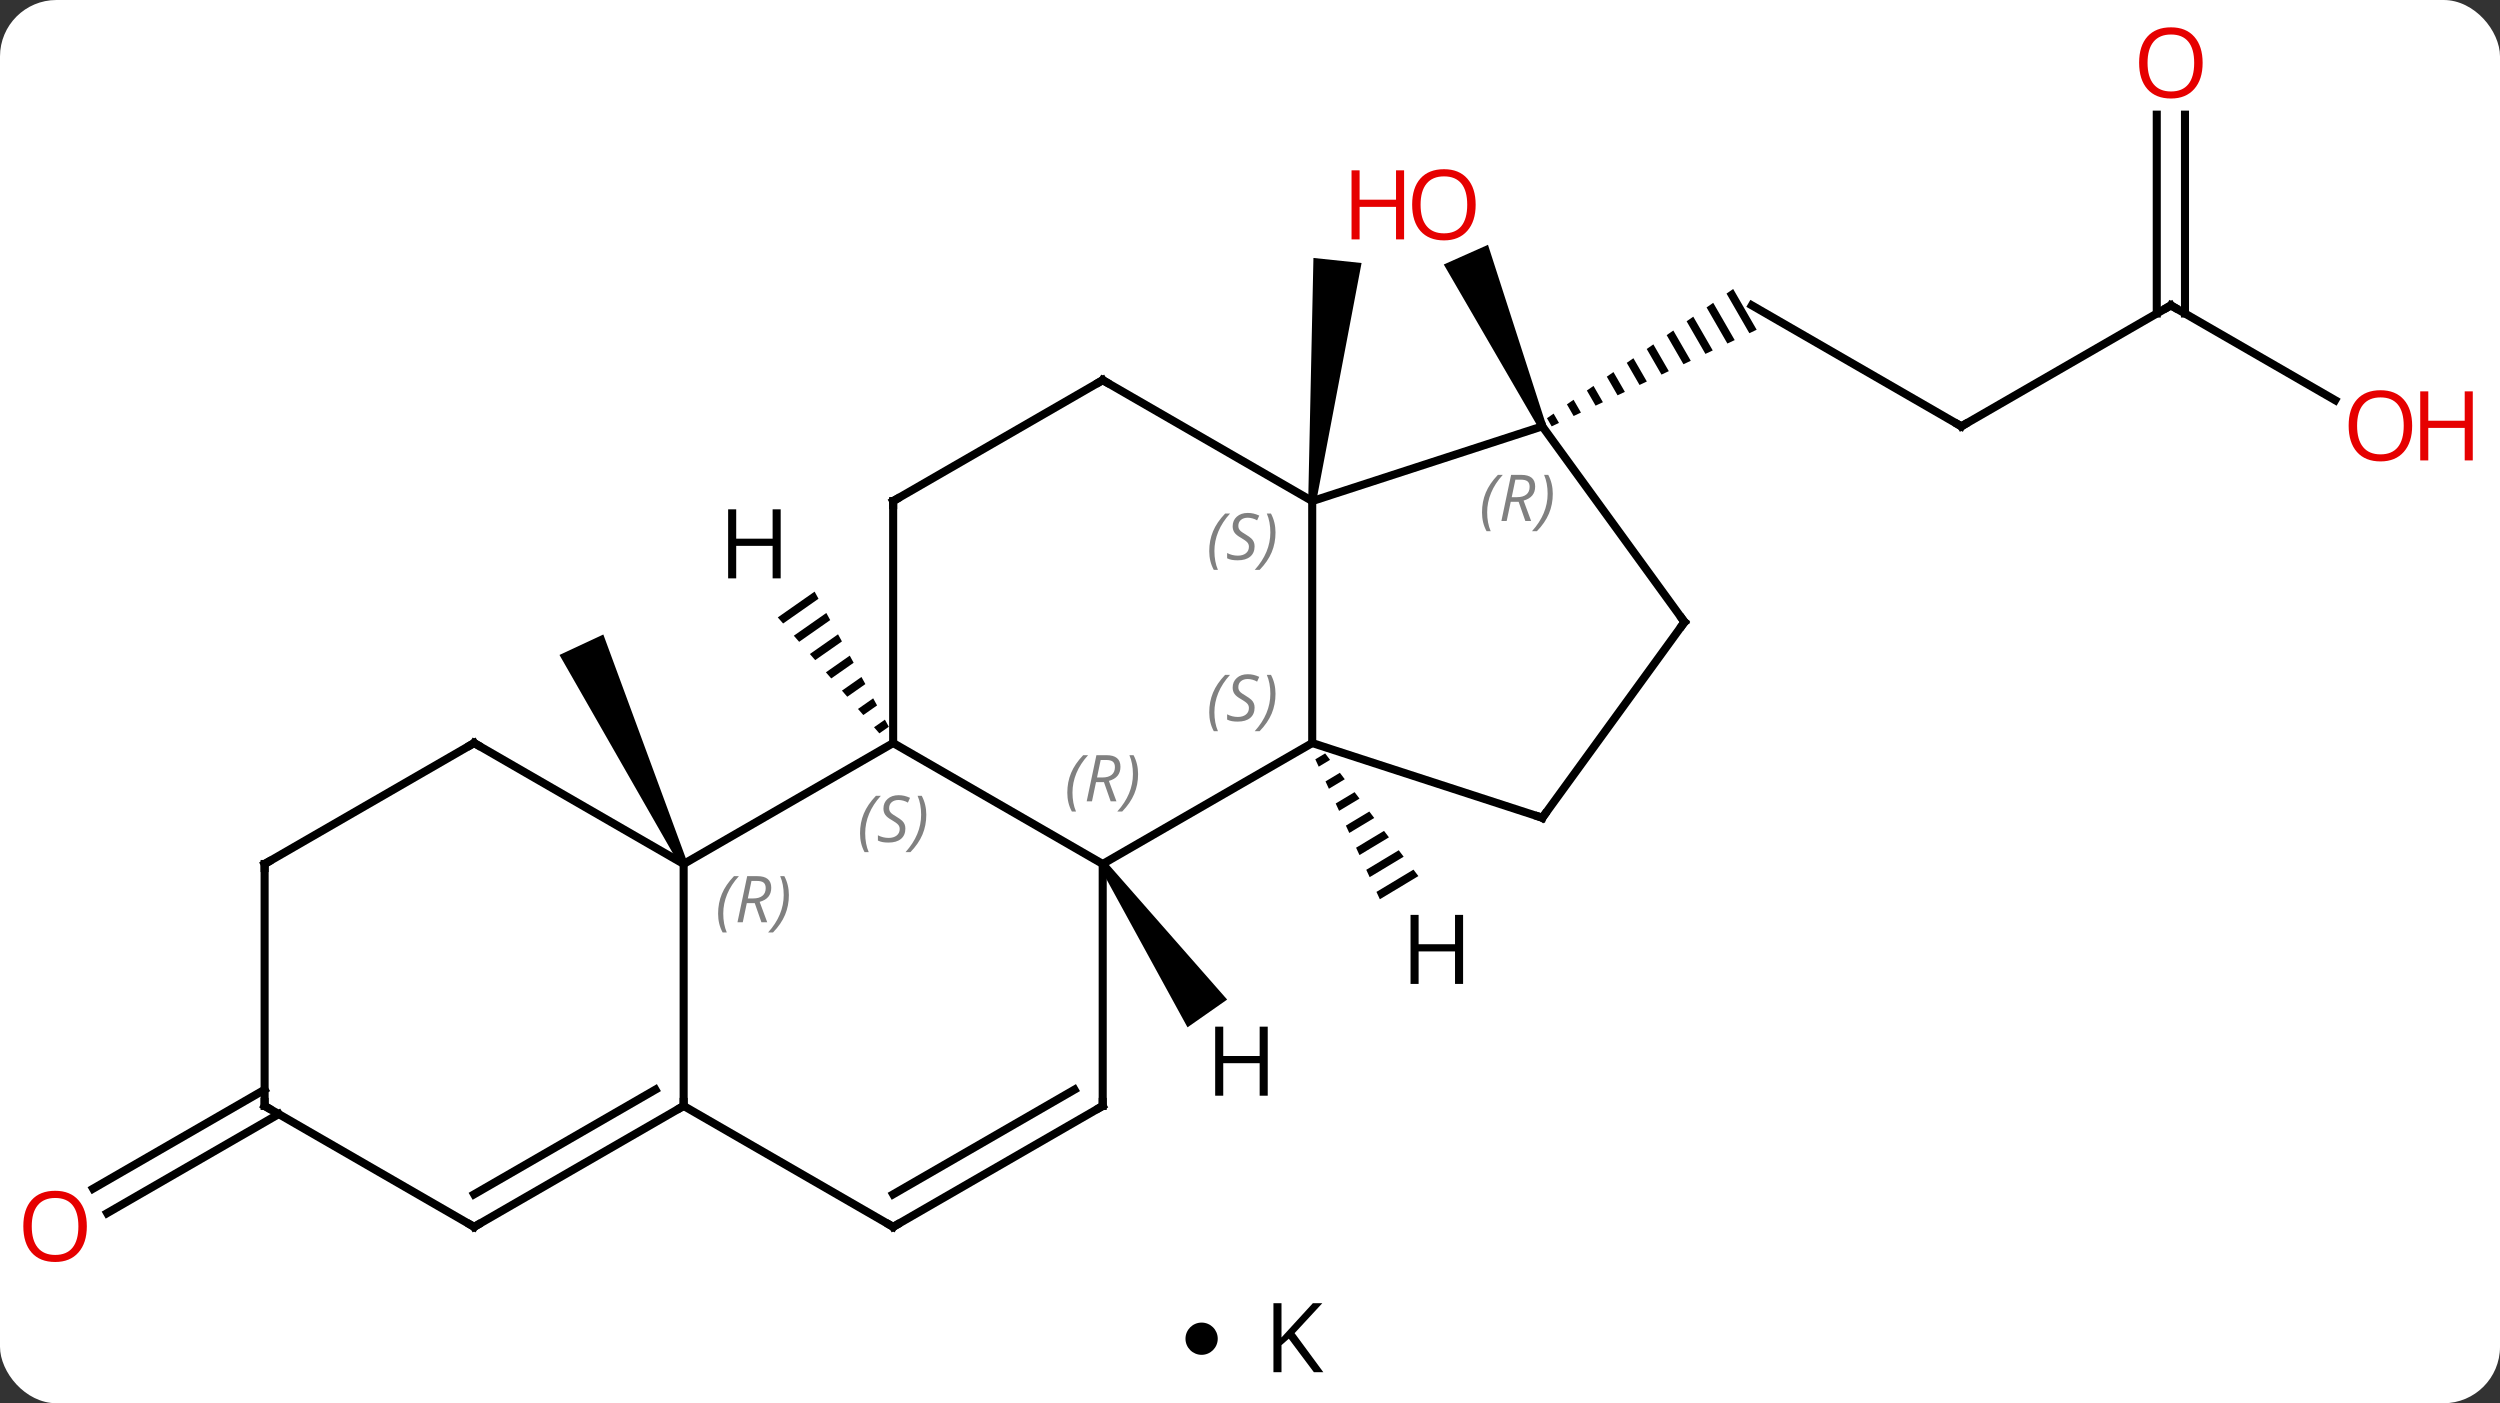 <svg width="310" viewBox="0 0 310 174" style="fill-opacity:1; color-rendering:auto; color-interpolation:auto; text-rendering:auto; stroke:black; stroke-linecap:square; stroke-miterlimit:10; shape-rendering:auto; stroke-opacity:1; fill:black; stroke-dasharray:none; font-weight:normal; stroke-width:1; font-family:'Open Sans'; font-style:normal; stroke-linejoin:miter; font-size:12; stroke-dashoffset:0; image-rendering:auto;" height="174" class="cas-substance-image" xmlns:xlink="http://www.w3.org/1999/xlink" xmlns="http://www.w3.org/2000/svg"><rect x="0" y="0" width="310" height="174" fill="#333333" stroke="none"/><svg class="cas-substance-single-component"><rect y="0" x="0" width="310" stroke="none" ry="7" rx="7" height="174" fill="white" class="cas-substance-group"/><svg y="0" x="0" width="310" viewBox="0 0 310 159" style="fill:black;" height="159" class="cas-substance-single-component-image"><svg><g><g transform="translate(151,80)" style="text-rendering:geometricPrecision; color-rendering:optimizeQuality; color-interpolation:linearRGB; stroke-linecap:butt; image-rendering:optimizeQuality;"><path style="stroke:none;" d="M12.212 -17.813 L11.218 -17.917 L11.866 -48.014 L17.834 -47.386 Z"/><line y2="-27.135" y1="-42.135" x2="92.208" x1="66.228" style="fill:none;"/><path style="stroke:none;" d="M63.912 -44.167 L63.088 -43.595 L65.919 -38.684 L65.919 -38.684 L66.827 -39.112 L63.912 -44.167 ZM61.438 -42.45 L60.614 -41.877 L60.614 -41.877 L63.196 -37.401 L63.196 -37.401 L64.103 -37.828 L64.103 -37.828 L61.438 -42.45 ZM58.965 -40.733 L58.14 -40.16 L58.14 -40.16 L60.472 -36.117 L60.472 -36.117 L61.38 -36.545 L61.38 -36.545 L58.965 -40.733 ZM56.491 -39.016 L55.666 -38.443 L55.666 -38.443 L57.748 -34.833 L57.748 -34.833 L58.656 -35.261 L58.656 -35.261 L56.491 -39.016 ZM54.017 -37.298 L53.192 -36.726 L53.192 -36.726 L55.024 -33.549 L55.024 -33.549 L55.932 -33.977 L55.932 -33.977 L54.017 -37.298 ZM51.543 -35.581 L50.718 -35.009 L50.718 -35.009 L52.3 -32.265 L52.3 -32.265 L53.208 -32.693 L53.208 -32.693 L51.543 -35.581 ZM49.069 -33.864 L48.244 -33.292 L48.244 -33.292 L49.577 -30.981 L49.577 -30.981 L50.485 -31.409 L50.485 -31.409 L49.069 -33.864 ZM46.595 -32.147 L45.77 -31.575 L46.853 -29.697 L46.853 -29.697 L47.761 -30.125 L47.761 -30.125 L46.595 -32.147 ZM44.121 -30.43 L43.297 -29.858 L44.129 -28.413 L44.129 -28.413 L45.037 -28.841 L44.121 -30.43 ZM41.647 -28.713 L40.823 -28.14 L40.823 -28.14 L41.405 -27.13 L41.405 -27.13 L42.313 -27.558 L42.313 -27.558 L41.647 -28.713 Z"/><line y2="-42.135" y1="-27.135" x2="118.188" x1="92.208" style="fill:none;"/><line y2="-30.376" y1="-42.135" x2="138.557" x1="118.188" style="fill:none;"/><line y2="-65.783" y1="-41.125" x2="119.938" x1="119.938" style="fill:none;"/><line y2="-65.783" y1="-41.125" x2="116.438" x1="116.438" style="fill:none;"/><path style="stroke:none;" d="M40.705 -27.338 L39.791 -26.932 L28.028 -47.203 L33.51 -49.644 Z"/><path style="stroke:none;" d="M-65.775 26.924 L-66.681 27.346 L-81.625 1.214 L-76.187 -1.322 Z"/><line y2="58.145" y1="70.425" x2="-116.438" x1="-137.708" style="fill:none;"/><line y2="55.114" y1="67.394" x2="-118.188" x1="-139.458" style="fill:none;"/><line y2="27.135" y1="12.135" x2="-14.265" x1="11.715" style="fill:none;"/><line y2="-17.865" y1="12.135" x2="11.715" x1="11.715" style="fill:none;"/><line y2="21.405" y1="12.135" x2="40.248" x1="11.715" style="fill:none;"/><line y2="12.135" y1="27.135" x2="-40.248" x1="-14.265" style="fill:none;"/><line y2="57.135" y1="27.135" x2="-14.265" x1="-14.265" style="fill:none;"/><line y2="-27.135" y1="-17.865" x2="40.248" x1="11.715" style="fill:none;"/><line y2="-32.865" y1="-17.865" x2="-14.265" x1="11.715" style="fill:none;"/><line y2="-2.865" y1="21.405" x2="57.879" x1="40.248" style="fill:none;"/><line y2="27.135" y1="12.135" x2="-66.228" x1="-40.248" style="fill:none;"/><line y2="-17.865" y1="12.135" x2="-40.248" x1="-40.248" style="fill:none;"/><line y2="72.135" y1="57.135" x2="-40.248" x1="-14.265" style="fill:none;"/><line y2="68.094" y1="55.114" x2="-40.248" x1="-17.765" style="fill:none;"/><line y2="-2.865" y1="-27.135" x2="57.879" x1="40.248" style="fill:none;"/><line y2="-17.865" y1="-32.865" x2="-40.248" x1="-14.265" style="fill:none;"/><line y2="57.135" y1="27.135" x2="-66.228" x1="-66.228" style="fill:none;"/><line y2="12.135" y1="27.135" x2="-92.208" x1="-66.228" style="fill:none;"/><line y2="57.135" y1="72.135" x2="-66.228" x1="-40.248" style="fill:none;"/><line y2="72.135" y1="57.135" x2="-92.208" x1="-66.228" style="fill:none;"/><line y2="68.094" y1="55.114" x2="-92.208" x1="-69.728" style="fill:none;"/><line y2="27.135" y1="12.135" x2="-118.188" x1="-92.208" style="fill:none;"/><line y2="57.135" y1="72.135" x2="-118.188" x1="-92.208" style="fill:none;"/><line y2="57.135" y1="27.135" x2="-118.188" x1="-118.188" style="fill:none;"/><path style="stroke:none;" d="M13.318 13.422 L12.099 14.155 L12.099 14.155 L12.521 15.069 L13.926 14.223 L13.926 14.223 L13.318 13.422 ZM15.143 15.824 L13.363 16.895 L13.784 17.808 L13.784 17.808 L15.752 16.625 L15.752 16.625 L15.143 15.824 ZM16.969 18.226 L14.626 19.635 L14.626 19.635 L15.047 20.548 L15.047 20.548 L17.578 19.027 L17.578 19.027 L16.969 18.226 ZM18.795 20.628 L15.89 22.375 L15.89 22.375 L16.311 23.288 L16.311 23.288 L19.403 21.428 L18.795 20.628 ZM20.62 23.029 L17.153 25.115 L17.153 25.115 L17.574 26.028 L17.574 26.028 L21.229 23.83 L21.229 23.83 L20.62 23.029 ZM22.446 25.431 L18.417 27.855 L18.838 28.768 L18.838 28.768 L23.054 26.232 L22.446 25.431 ZM24.271 27.833 L19.68 30.595 L19.68 30.595 L20.101 31.508 L20.101 31.508 L24.88 28.634 L24.88 28.634 L24.271 27.833 Z"/><path style="stroke:none;" d="M-14.675 27.422 L-13.855 26.848 L1.166 43.946 L-3.749 47.387 Z"/><path style="stroke:none;" d="M-49.99 -6.638 L-54.556 -3.442 L-53.893 -2.686 L-49.506 -5.756 L-49.506 -5.756 L-49.99 -6.638 ZM-48.537 -3.992 L-52.567 -1.172 L-51.904 -0.415 L-48.053 -3.11 L-48.537 -3.992 ZM-47.084 -1.346 L-50.578 1.098 L-49.915 1.855 L-46.6 -0.464 L-47.084 -1.346 ZM-45.632 1.299 L-48.589 3.369 L-47.926 4.126 L-45.147 2.181 L-45.632 1.299 ZM-44.179 3.945 L-46.6 5.639 L-45.937 6.396 L-43.694 4.827 L-44.179 3.945 ZM-42.726 6.591 L-44.611 7.91 L-44.611 7.91 L-43.948 8.666 L-43.948 8.666 L-42.241 7.473 L-42.726 6.591 ZM-41.273 9.236 L-42.621 10.18 L-42.621 10.18 L-41.959 10.937 L-40.788 10.118 L-41.273 9.236 Z"/><path style="fill:none; stroke-miterlimit:5;" d="M91.775 -27.385 L92.208 -27.135 L92.641 -27.385"/><path style="fill:none; stroke-miterlimit:5;" d="M117.755 -41.885 L118.188 -42.135 L118.621 -41.885"/></g><g transform="translate(151,80)" style="stroke-linecap:butt; fill:rgb(230,0,0); text-rendering:geometricPrecision; color-rendering:optimizeQuality; image-rendering:optimizeQuality; font-family:'Open Sans'; stroke:rgb(230,0,0); color-interpolation:linearRGB; stroke-miterlimit:5;"><path style="stroke:none;" d="M148.108 -27.205 Q148.108 -25.143 147.069 -23.963 Q146.03 -22.783 144.187 -22.783 Q142.296 -22.783 141.265 -23.948 Q140.233 -25.112 140.233 -27.221 Q140.233 -29.315 141.265 -30.463 Q142.296 -31.612 144.187 -31.612 Q146.046 -31.612 147.077 -30.44 Q148.108 -29.268 148.108 -27.205 ZM141.28 -27.205 Q141.28 -25.471 142.023 -24.565 Q142.765 -23.658 144.187 -23.658 Q145.608 -23.658 146.335 -24.557 Q147.062 -25.455 147.062 -27.205 Q147.062 -28.94 146.335 -29.83 Q145.608 -30.721 144.187 -30.721 Q142.765 -30.721 142.023 -29.823 Q141.28 -28.924 141.28 -27.205 Z"/><path style="stroke:none;" d="M155.624 -22.908 L154.624 -22.908 L154.624 -26.94 L150.108 -26.94 L150.108 -22.908 L149.108 -22.908 L149.108 -31.471 L150.108 -31.471 L150.108 -27.83 L154.624 -27.83 L154.624 -31.471 L155.624 -31.471 L155.624 -22.908 Z"/><path style="stroke:none;" d="M122.126 -72.205 Q122.126 -70.143 121.086 -68.963 Q120.047 -67.783 118.204 -67.783 Q116.313 -67.783 115.282 -68.948 Q114.251 -70.112 114.251 -72.221 Q114.251 -74.315 115.282 -75.463 Q116.313 -76.612 118.204 -76.612 Q120.063 -76.612 121.094 -75.44 Q122.126 -74.268 122.126 -72.205 ZM115.297 -72.205 Q115.297 -70.471 116.04 -69.565 Q116.782 -68.658 118.204 -68.658 Q119.626 -68.658 120.352 -69.557 Q121.079 -70.455 121.079 -72.205 Q121.079 -73.94 120.352 -74.83 Q119.626 -75.721 118.204 -75.721 Q116.782 -75.721 116.04 -74.823 Q115.297 -73.924 115.297 -72.205 Z"/><path style="stroke:none;" d="M31.982 -54.613 Q31.982 -52.551 30.942 -51.371 Q29.903 -50.191 28.06 -50.191 Q26.169 -50.191 25.138 -51.355 Q24.107 -52.52 24.107 -54.629 Q24.107 -56.723 25.138 -57.871 Q26.169 -59.02 28.06 -59.02 Q29.919 -59.02 30.95 -57.848 Q31.982 -56.676 31.982 -54.613 ZM25.153 -54.613 Q25.153 -52.879 25.896 -51.973 Q26.638 -51.066 28.06 -51.066 Q29.482 -51.066 30.208 -51.965 Q30.935 -52.863 30.935 -54.613 Q30.935 -56.348 30.208 -57.238 Q29.482 -58.129 28.06 -58.129 Q26.638 -58.129 25.896 -57.23 Q25.153 -56.332 25.153 -54.613 Z"/><path style="stroke:none;" d="M23.107 -50.316 L22.107 -50.316 L22.107 -54.348 L17.591 -54.348 L17.591 -50.316 L16.591 -50.316 L16.591 -58.879 L17.591 -58.879 L17.591 -55.238 L22.107 -55.238 L22.107 -58.879 L23.107 -58.879 L23.107 -50.316 Z"/><path style="stroke:none;" d="M-140.233 72.065 Q-140.233 74.127 -141.273 75.307 Q-142.312 76.487 -144.155 76.487 Q-146.046 76.487 -147.077 75.323 Q-148.108 74.158 -148.108 72.049 Q-148.108 69.955 -147.077 68.807 Q-146.046 67.658 -144.155 67.658 Q-142.296 67.658 -141.265 68.83 Q-140.233 70.002 -140.233 72.065 ZM-147.062 72.065 Q-147.062 73.799 -146.319 74.705 Q-145.577 75.612 -144.155 75.612 Q-142.733 75.612 -142.007 74.713 Q-141.28 73.815 -141.28 72.065 Q-141.28 70.33 -142.007 69.44 Q-142.733 68.549 -144.155 68.549 Q-145.577 68.549 -146.319 69.448 Q-147.062 70.346 -147.062 72.065 Z"/></g><g transform="translate(151,80)" style="stroke-linecap:butt; font-size:8.4px; fill:gray; text-rendering:geometricPrecision; image-rendering:optimizeQuality; color-rendering:optimizeQuality; font-family:'Open Sans'; font-style:italic; stroke:gray; color-interpolation:linearRGB; stroke-miterlimit:5;"><path style="stroke:none;" d="M-1.054 8.338 Q-1.054 7.01 -0.585 5.885 Q-0.116 4.76 0.915 3.682 L1.524 3.682 Q0.556 4.744 0.071 5.916 Q-0.413 7.088 -0.413 8.323 Q-0.413 9.651 0.024 10.666 L-0.491 10.666 Q-1.054 9.635 -1.054 8.338 ZM4.569 7.744 Q4.569 8.573 4.022 9.026 Q3.475 9.479 2.475 9.479 Q2.069 9.479 1.756 9.424 Q1.444 9.369 1.163 9.229 L1.163 8.573 Q1.788 8.901 2.491 8.901 Q3.116 8.901 3.491 8.604 Q3.866 8.307 3.866 7.791 Q3.866 7.479 3.663 7.252 Q3.459 7.026 2.897 6.698 Q2.303 6.369 2.077 6.041 Q1.85 5.713 1.85 5.26 Q1.85 4.526 2.366 4.065 Q2.881 3.604 3.725 3.604 Q4.1 3.604 4.436 3.682 Q4.772 3.76 5.147 3.932 L4.881 4.526 Q4.631 4.369 4.311 4.284 Q3.991 4.198 3.725 4.198 Q3.194 4.198 2.873 4.471 Q2.553 4.744 2.553 5.213 Q2.553 5.416 2.623 5.565 Q2.694 5.713 2.834 5.846 Q2.975 5.979 3.397 6.229 Q3.959 6.573 4.162 6.768 Q4.366 6.963 4.467 7.198 Q4.569 7.432 4.569 7.744 ZM7.163 6.026 Q7.163 7.354 6.687 8.487 Q6.21 9.619 5.194 10.666 L4.585 10.666 Q6.523 8.51 6.523 6.026 Q6.523 4.698 6.085 3.682 L6.601 3.682 Q7.163 4.744 7.163 6.026 Z"/><path style="stroke:none;" d="M-18.654 18.299 Q-18.654 16.971 -18.185 15.846 Q-17.716 14.721 -16.685 13.643 L-16.076 13.643 Q-17.044 14.705 -17.529 15.877 Q-18.013 17.049 -18.013 18.283 Q-18.013 19.612 -17.576 20.627 L-18.091 20.627 Q-18.654 19.596 -18.654 18.299 ZM-15.094 16.987 L-15.594 19.362 L-16.25 19.362 L-15.047 13.643 L-13.797 13.643 Q-12.063 13.643 -12.063 15.08 Q-12.063 16.44 -13.5 16.83 L-12.563 19.362 L-13.281 19.362 L-14.11 16.987 L-15.094 16.987 ZM-14.516 14.237 Q-14.906 16.158 -14.969 16.408 L-14.313 16.408 Q-13.563 16.408 -13.156 16.08 Q-12.75 15.752 -12.75 15.127 Q-12.75 14.658 -13.008 14.447 Q-13.266 14.237 -13.86 14.237 L-14.516 14.237 ZM-9.877 15.987 Q-9.877 17.315 -10.353 18.448 Q-10.83 19.58 -11.845 20.627 L-12.455 20.627 Q-10.517 18.471 -10.517 15.987 Q-10.517 14.658 -10.955 13.643 L-10.439 13.643 Q-9.877 14.705 -9.877 15.987 Z"/><path style="stroke:none;" d="M-1.054 -11.662 Q-1.054 -12.99 -0.585 -14.115 Q-0.116 -15.24 0.915 -16.318 L1.524 -16.318 Q0.556 -15.256 0.071 -14.084 Q-0.413 -12.912 -0.413 -11.678 Q-0.413 -10.349 0.024 -9.334 L-0.491 -9.334 Q-1.054 -10.365 -1.054 -11.662 ZM4.569 -12.256 Q4.569 -11.428 4.022 -10.974 Q3.475 -10.521 2.475 -10.521 Q2.069 -10.521 1.756 -10.576 Q1.444 -10.631 1.163 -10.771 L1.163 -11.428 Q1.788 -11.099 2.491 -11.099 Q3.116 -11.099 3.491 -11.396 Q3.866 -11.693 3.866 -12.209 Q3.866 -12.521 3.663 -12.748 Q3.459 -12.974 2.897 -13.303 Q2.303 -13.631 2.077 -13.959 Q1.85 -14.287 1.85 -14.74 Q1.85 -15.474 2.366 -15.935 Q2.881 -16.396 3.725 -16.396 Q4.1 -16.396 4.436 -16.318 Q4.772 -16.24 5.147 -16.068 L4.881 -15.474 Q4.631 -15.631 4.311 -15.717 Q3.991 -15.803 3.725 -15.803 Q3.194 -15.803 2.873 -15.529 Q2.553 -15.256 2.553 -14.787 Q2.553 -14.584 2.623 -14.435 Q2.694 -14.287 2.834 -14.154 Q2.975 -14.021 3.397 -13.771 Q3.959 -13.428 4.162 -13.232 Q4.366 -13.037 4.467 -12.803 Q4.569 -12.568 4.569 -12.256 ZM7.163 -13.974 Q7.163 -12.646 6.687 -11.514 Q6.21 -10.381 5.194 -9.334 L4.585 -9.334 Q6.523 -11.49 6.523 -13.974 Q6.523 -15.303 6.085 -16.318 L6.601 -16.318 Q7.163 -15.256 7.163 -13.974 Z"/><path style="fill:none; stroke:black;" d="M39.773 21.25 L40.248 21.405 L40.542 21"/><path style="stroke:none;" d="M-44.356 23.338 Q-44.356 22.01 -43.888 20.885 Q-43.419 19.76 -42.388 18.682 L-41.778 18.682 Q-42.747 19.744 -43.231 20.916 Q-43.716 22.088 -43.716 23.323 Q-43.716 24.651 -43.278 25.666 L-43.794 25.666 Q-44.356 24.635 -44.356 23.338 ZM-38.734 22.744 Q-38.734 23.573 -39.281 24.026 Q-39.828 24.479 -40.828 24.479 Q-41.234 24.479 -41.546 24.424 Q-41.859 24.369 -42.14 24.229 L-42.14 23.573 Q-41.515 23.901 -40.812 23.901 Q-40.187 23.901 -39.812 23.604 Q-39.437 23.307 -39.437 22.791 Q-39.437 22.479 -39.64 22.252 Q-39.843 22.026 -40.406 21.698 Q-40.999 21.369 -41.226 21.041 Q-41.453 20.713 -41.453 20.26 Q-41.453 19.526 -40.937 19.065 Q-40.421 18.604 -39.578 18.604 Q-39.203 18.604 -38.867 18.682 Q-38.531 18.76 -38.156 18.932 L-38.421 19.526 Q-38.671 19.369 -38.992 19.283 Q-39.312 19.198 -39.578 19.198 Q-40.109 19.198 -40.429 19.471 Q-40.749 19.744 -40.749 20.213 Q-40.749 20.416 -40.679 20.565 Q-40.609 20.713 -40.468 20.846 Q-40.328 20.979 -39.906 21.229 Q-39.343 21.573 -39.14 21.768 Q-38.937 21.963 -38.835 22.198 Q-38.734 22.432 -38.734 22.744 ZM-36.139 21.026 Q-36.139 22.354 -36.616 23.487 Q-37.092 24.619 -38.108 25.666 L-38.717 25.666 Q-36.78 23.51 -36.78 21.026 Q-36.78 19.698 -37.217 18.682 L-36.702 18.682 Q-36.139 19.744 -36.139 21.026 Z"/><path style="fill:none; stroke:black;" d="M-14.265 56.635 L-14.265 57.135 L-14.698 57.385"/><path style="stroke:none;" d="M32.769 -16.46 Q32.769 -17.789 33.237 -18.914 Q33.706 -20.039 34.737 -21.117 L35.347 -21.117 Q34.378 -20.054 33.894 -18.882 Q33.409 -17.71 33.409 -16.476 Q33.409 -15.148 33.847 -14.132 L33.331 -14.132 Q32.769 -15.164 32.769 -16.46 ZM36.329 -17.773 L35.829 -15.398 L35.173 -15.398 L36.376 -21.117 L37.626 -21.117 Q39.36 -21.117 39.36 -19.679 Q39.36 -18.32 37.923 -17.929 L38.86 -15.398 L38.141 -15.398 L37.313 -17.773 L36.329 -17.773 ZM36.907 -20.523 Q36.516 -18.601 36.454 -18.351 L37.11 -18.351 Q37.86 -18.351 38.266 -18.679 Q38.673 -19.007 38.673 -19.632 Q38.673 -20.101 38.415 -20.312 Q38.157 -20.523 37.563 -20.523 L36.907 -20.523 ZM41.546 -18.773 Q41.546 -17.445 41.069 -16.312 Q40.593 -15.179 39.577 -14.132 L38.968 -14.132 Q40.905 -16.289 40.905 -18.773 Q40.905 -20.101 40.468 -21.117 L40.983 -21.117 Q41.546 -20.054 41.546 -18.773 Z"/><path style="fill:none; stroke:black;" d="M-13.832 -32.615 L-14.265 -32.865 L-14.698 -32.615"/><path style="fill:none; stroke:black;" d="M57.585 -2.461 L57.879 -2.865 L57.585 -3.269"/><path style="stroke:none;" d="M-61.956 33.299 Q-61.956 31.971 -61.488 30.846 Q-61.019 29.721 -59.988 28.643 L-59.378 28.643 Q-60.347 29.705 -60.831 30.877 Q-61.316 32.049 -61.316 33.283 Q-61.316 34.611 -60.878 35.627 L-61.394 35.627 Q-61.956 34.596 -61.956 33.299 ZM-58.396 31.986 L-58.896 34.361 L-59.553 34.361 L-58.349 28.643 L-57.099 28.643 Q-55.365 28.643 -55.365 30.08 Q-55.365 31.44 -56.803 31.83 L-55.865 34.361 L-56.584 34.361 L-57.412 31.986 L-58.396 31.986 ZM-57.818 29.236 Q-58.209 31.158 -58.271 31.408 L-57.615 31.408 Q-56.865 31.408 -56.459 31.08 Q-56.053 30.752 -56.053 30.127 Q-56.053 29.658 -56.31 29.447 Q-56.568 29.236 -57.162 29.236 L-57.818 29.236 ZM-53.179 30.986 Q-53.179 32.315 -53.656 33.447 Q-54.132 34.58 -55.148 35.627 L-55.757 35.627 Q-53.82 33.471 -53.82 30.986 Q-53.82 29.658 -54.257 28.643 L-53.742 28.643 Q-53.179 29.705 -53.179 30.986 Z"/><path style="fill:none; stroke:black;" d="M-40.248 -17.365 L-40.248 -17.865 L-39.815 -18.115"/><path style="fill:none; stroke:black;" d="M-39.815 71.885 L-40.248 72.135 L-40.681 71.885"/><path style="fill:none; stroke:black;" d="M-66.661 57.385 L-66.228 57.135 L-66.228 56.635"/><path style="fill:none; stroke:black;" d="M-91.775 12.385 L-92.208 12.135 L-92.641 12.385"/><path style="fill:none; stroke:black;" d="M-91.775 71.885 L-92.208 72.135 L-92.641 71.885"/><path style="fill:none; stroke:black;" d="M-117.755 26.885 L-118.188 27.135 L-118.188 27.635"/><path style="fill:none; stroke:black;" d="M-117.755 57.385 L-118.188 57.135 L-118.188 56.635"/></g><g transform="translate(151,80)" style="stroke-linecap:butt; text-rendering:geometricPrecision; color-rendering:optimizeQuality; image-rendering:optimizeQuality; font-family:'Open Sans'; color-interpolation:linearRGB; stroke-miterlimit:5;"><path style="stroke:none;" d="M30.423 42.007 L29.423 42.007 L29.423 37.976 L24.907 37.976 L24.907 42.007 L23.907 42.007 L23.907 33.445 L24.907 33.445 L24.907 37.085 L29.423 37.085 L29.423 33.445 L30.423 33.445 L30.423 42.007 Z"/><path style="stroke:none;" d="M6.198 55.867 L5.198 55.867 L5.198 51.836 L0.682 51.836 L0.682 55.867 L-0.318 55.867 L-0.318 47.305 L0.682 47.305 L0.682 50.945 L5.198 50.945 L5.198 47.305 L6.198 47.305 L6.198 55.867 Z"/><path style="stroke:none;" d="M-54.195 -8.282 L-55.195 -8.282 L-55.195 -12.313 L-59.711 -12.313 L-59.711 -8.282 L-60.711 -8.282 L-60.711 -16.844 L-59.711 -16.844 L-59.711 -13.204 L-55.195 -13.204 L-55.195 -16.844 L-54.195 -16.844 L-54.195 -8.282 Z"/></g></g></svg></svg><svg y="159" x="147" class="cas-substance-saf"><svg y="5" x="0" width="4" style="fill:black;" height="4" class="cas-substance-saf-dot"><circle stroke="none" r="2" fill="black" cy="2" cx="2"/></svg><svg y="0" x="8" width="12" style="fill:black;" height="15" class="cas-substance-saf-image"><svg><g><g transform="translate(6,7)" style="text-rendering:geometricPrecision; font-family:'Open Sans'; color-interpolation:linearRGB; color-rendering:optimizeQuality; image-rendering:optimizeQuality;"><path style="stroke:none;" d="M3.094 4.156 L1.922 4.156 L-1.188 0 L-2.094 0.797 L-2.094 4.156 L-3.094 4.156 L-3.094 -4.406 L-2.094 -4.406 L-2.094 -0.156 L1.797 -4.406 L2.969 -4.406 L-0.469 -0.688 L3.094 4.156 Z"/></g></g></svg></svg></svg></svg></svg>